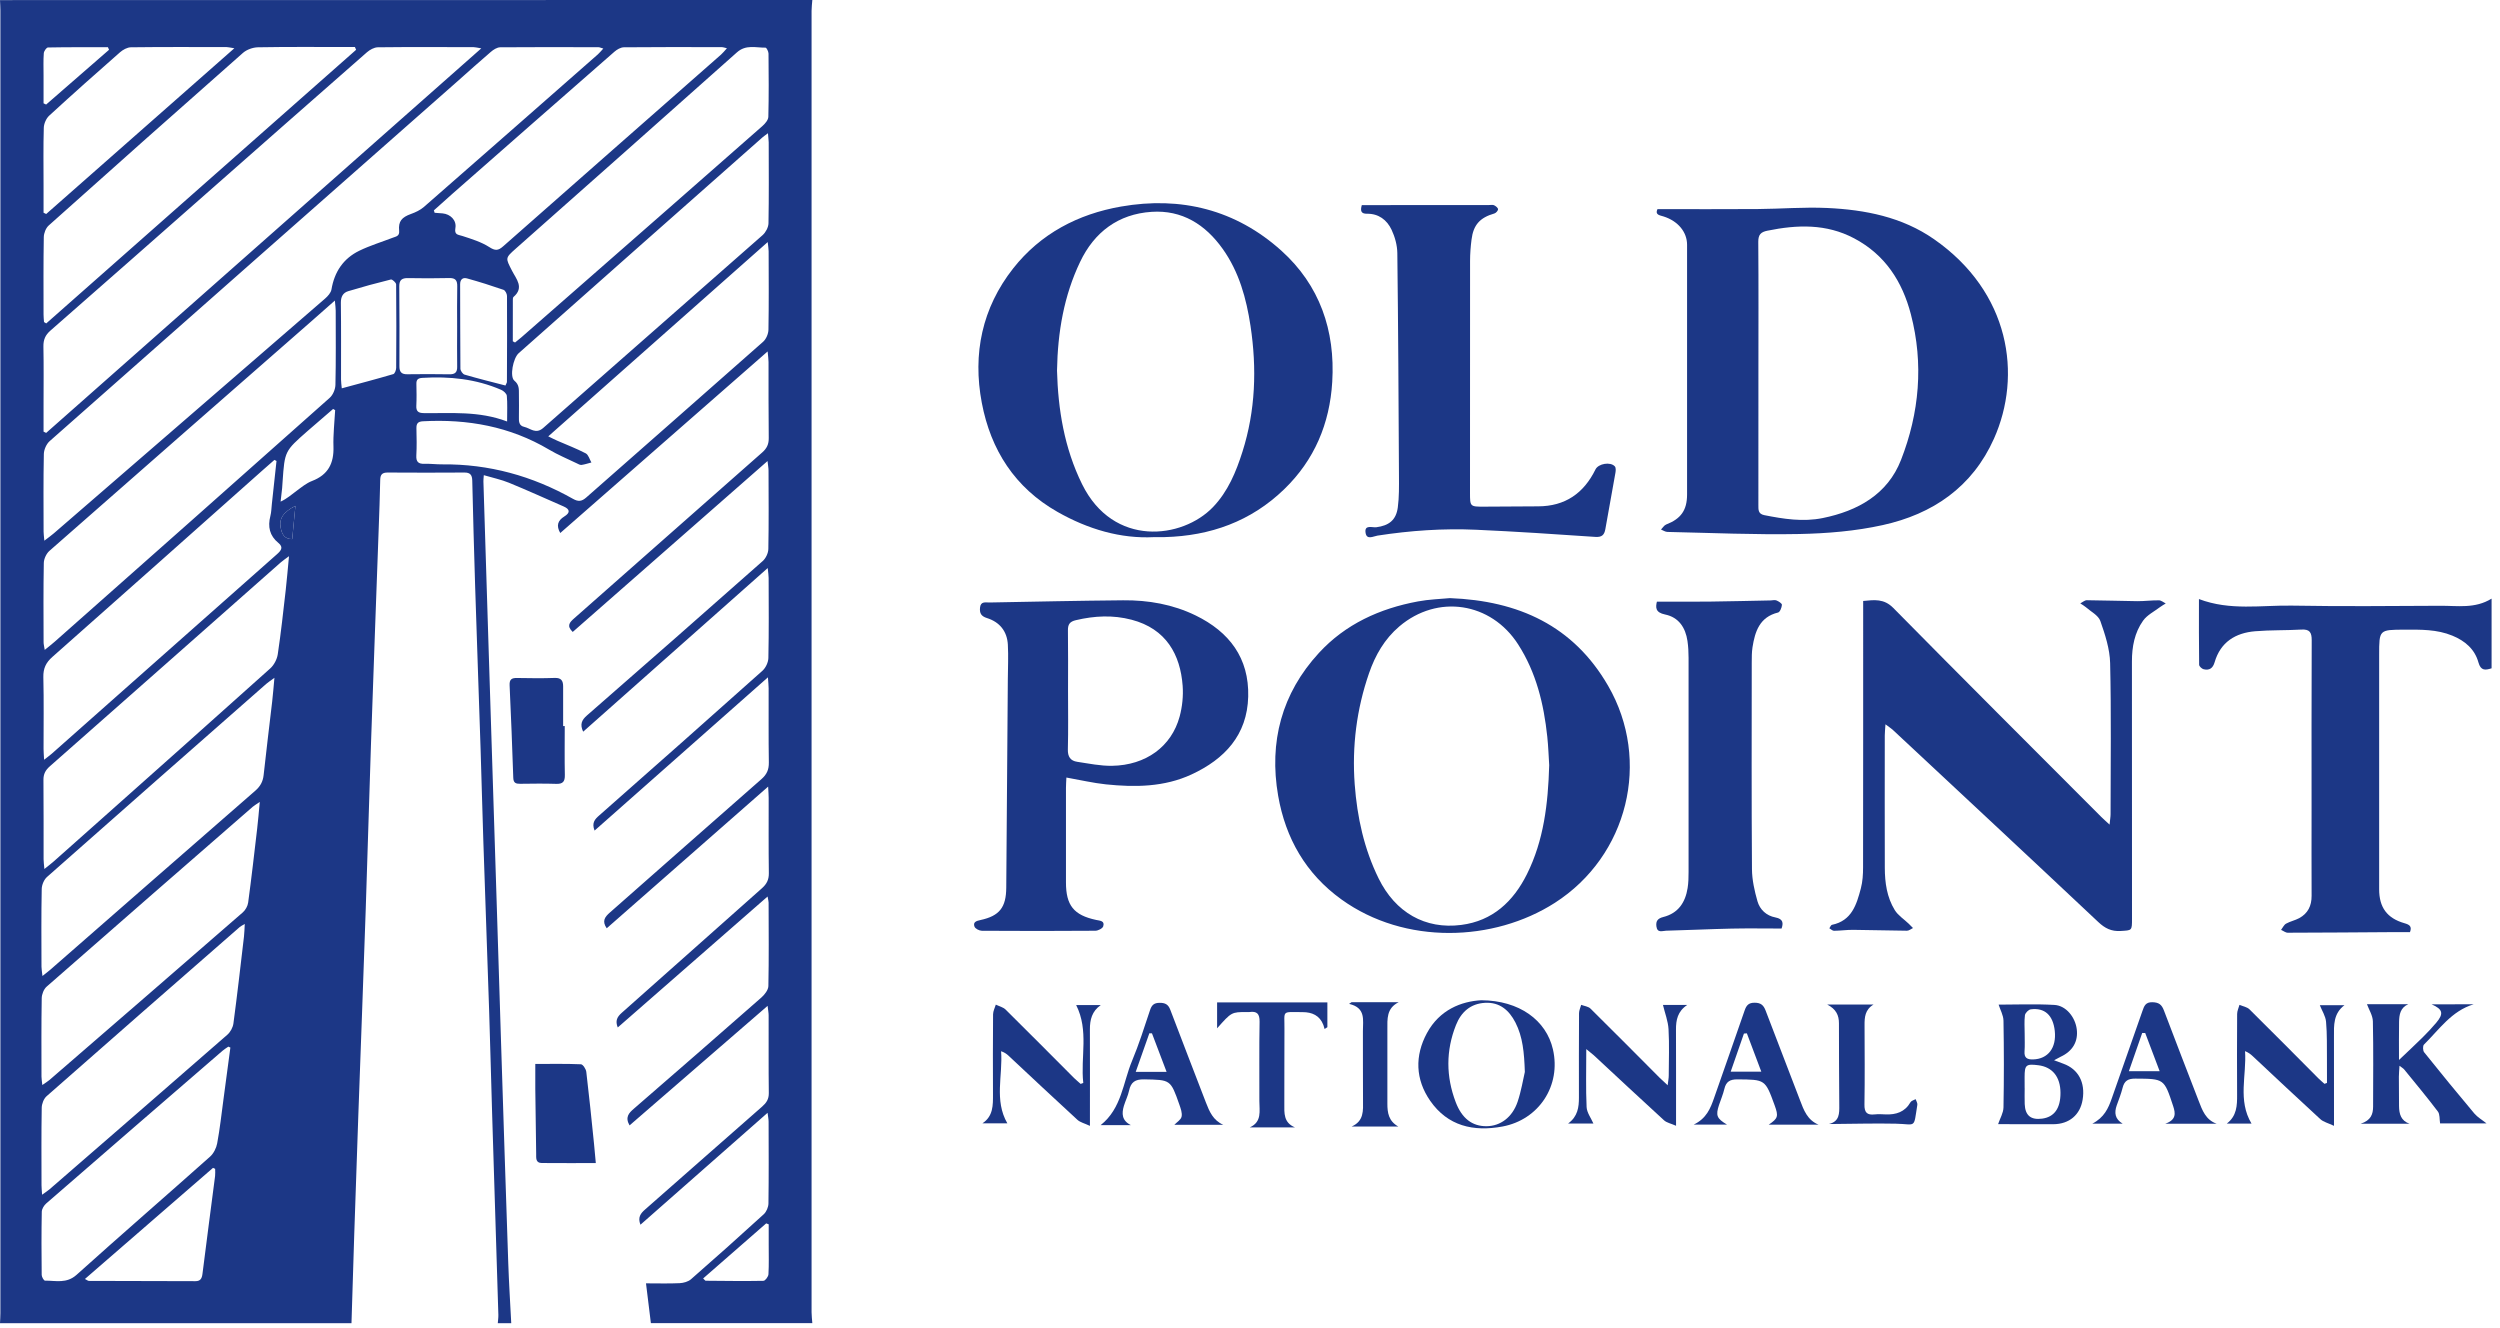 <svg width="145" height="77" viewBox="0 0 145 77" fill="none" xmlns="http://www.w3.org/2000/svg">
<path d="M47.115 0C47.1 0.21 47.071 0.42 47.071 0.629C47.069 25.79 47.069 50.951 47.071 76.112C47.071 76.322 47.1 76.532 47.115 76.742C43.993 76.742 40.873 76.742 37.751 76.742C37.66 75.992 37.567 75.242 37.468 74.434C38.157 74.434 38.788 74.454 39.419 74.424C39.644 74.413 39.913 74.339 40.077 74.197C41.498 72.956 42.907 71.697 44.299 70.425C44.454 70.283 44.568 70.011 44.57 69.799C44.593 68.218 44.583 66.635 44.579 65.052C44.579 64.916 44.548 64.782 44.519 64.543C42.015 66.748 39.591 68.879 37.147 71.033C36.974 70.603 37.158 70.376 37.419 70.147C39.682 68.162 41.937 66.167 44.202 64.184C44.45 63.968 44.595 63.752 44.591 63.399C44.572 61.899 44.585 60.398 44.581 58.896C44.581 58.748 44.55 58.599 44.521 58.339C41.794 60.701 39.16 62.981 36.514 65.273C36.241 64.796 36.475 64.555 36.765 64.304C39.237 62.161 41.705 60.015 44.161 57.855C44.349 57.69 44.56 57.418 44.566 57.193C44.599 55.578 44.583 53.964 44.579 52.348C44.579 52.274 44.554 52.198 44.519 51.998C41.583 54.566 38.716 57.07 35.83 59.593C35.674 59.209 35.792 58.982 36.057 58.747C38.775 56.342 41.478 53.921 44.194 51.517C44.473 51.27 44.599 51.016 44.593 50.637C44.572 49.186 44.585 47.733 44.583 46.282C44.583 46.111 44.568 45.94 44.552 45.623C41.368 48.418 38.285 51.124 35.19 53.84C34.897 53.42 35.087 53.178 35.37 52.929C38.302 50.351 41.225 47.762 44.163 45.19C44.477 44.916 44.599 44.636 44.593 44.224C44.57 42.789 44.585 41.354 44.581 39.918C44.581 39.749 44.56 39.582 44.539 39.285C41.13 42.3 37.82 45.225 34.485 48.174C34.305 47.717 34.51 47.509 34.758 47.292C37.919 44.504 41.078 41.715 44.219 38.906C44.409 38.737 44.56 38.419 44.566 38.166C44.599 36.618 44.585 35.068 44.581 33.518C44.581 33.366 44.554 33.217 44.527 32.947C40.902 36.161 37.369 39.293 33.823 42.438C33.622 42.006 33.742 41.76 34.044 41.495C37.452 38.521 40.851 35.538 44.239 32.539C44.417 32.381 44.56 32.08 44.564 31.843C44.593 30.326 44.579 28.809 44.575 27.292C44.575 27.144 44.545 26.999 44.517 26.74C40.687 30.101 36.951 33.378 33.217 36.653C32.849 36.297 33.037 36.099 33.3 35.866C36.94 32.661 40.569 29.444 44.21 26.241C44.479 26.004 44.593 25.761 44.587 25.402C44.568 23.933 44.579 22.467 44.575 20.998C44.575 20.833 44.548 20.67 44.523 20.383C40.451 23.949 36.481 27.426 32.495 30.915C32.253 30.493 32.344 30.194 32.731 29.955C33.06 29.753 33.086 29.547 32.695 29.376C31.638 28.916 30.591 28.438 29.524 28.001C29.067 27.814 28.576 27.713 28.061 27.56C28.049 27.737 28.034 27.83 28.038 27.923C28.14 31.231 28.243 34.537 28.347 37.845C28.5 42.669 28.653 47.49 28.806 52.313C28.891 55.017 28.974 57.723 29.06 60.427C29.197 64.694 29.331 68.964 29.478 73.232C29.518 74.403 29.592 75.572 29.652 76.744C29.392 76.744 29.131 76.744 28.872 76.744C28.883 76.582 28.91 76.421 28.905 76.262C28.785 72.369 28.661 68.475 28.543 64.582C28.483 62.595 28.434 60.605 28.37 58.618C28.262 55.343 28.142 52.07 28.034 48.795C27.974 47.02 27.933 45.242 27.875 43.467C27.772 40.291 27.656 37.115 27.556 33.937C27.492 31.917 27.439 29.897 27.391 27.875C27.383 27.552 27.277 27.403 26.932 27.407C25.453 27.418 23.975 27.416 22.494 27.407C22.184 27.405 22.058 27.509 22.053 27.828C22.035 28.79 21.997 29.751 21.963 30.711C21.814 34.881 21.656 39.05 21.515 43.22C21.406 46.396 21.321 49.574 21.212 52.752C21.077 56.726 20.926 60.701 20.783 64.675C20.701 66.973 20.622 69.269 20.547 71.567C20.489 73.294 20.438 75.019 20.386 76.746C13.59 76.746 6.796 76.746 0 76.746C0.008 76.551 0.023 76.355 0.023 76.161C0.025 50.971 0.025 25.781 0.023 0.591C0.023 0.396 0.008 0.2 0 0.006C15.708 1.3351e-07 31.411 0 47.115 0ZM34.992 2.817C34.836 2.772 34.777 2.739 34.719 2.739C32.817 2.735 30.916 2.725 29.013 2.743C28.829 2.745 28.62 2.879 28.469 3.009C27.813 3.568 27.174 4.149 26.528 4.72C18.642 11.672 10.754 18.625 2.878 25.588C2.691 25.755 2.549 26.078 2.543 26.33C2.512 27.83 2.526 29.331 2.528 30.833C2.528 30.971 2.551 31.111 2.572 31.36C2.807 31.179 2.973 31.062 3.124 30.932C4.798 29.485 6.471 28.034 8.145 26.587C11.714 23.5 15.286 20.414 18.851 17.321C19.012 17.181 19.192 16.983 19.225 16.789C19.397 15.763 19.916 14.992 20.839 14.543C21.462 14.24 22.136 14.036 22.784 13.786C22.972 13.714 23.183 13.7 23.15 13.376C23.096 12.83 23.309 12.601 23.831 12.412C24.099 12.317 24.373 12.187 24.584 12.005C27.954 9.06 31.317 6.105 34.679 3.151C34.77 3.069 34.849 2.97 34.992 2.817ZM2.526 25.035C2.576 25.06 2.627 25.085 2.677 25.109C11.054 17.704 19.434 10.299 27.914 2.805C27.654 2.762 27.563 2.735 27.472 2.735C25.62 2.731 23.767 2.721 21.915 2.743C21.702 2.745 21.453 2.885 21.282 3.032C18.15 5.775 15.026 8.531 11.902 11.282C8.912 13.916 5.923 16.552 2.923 19.176C2.625 19.436 2.511 19.71 2.518 20.103C2.541 21.227 2.526 22.352 2.526 23.479C2.526 23.997 2.526 24.516 2.526 25.035ZM19.422 17.432C18.899 17.892 18.481 18.267 18.058 18.636C12.992 23.071 7.923 27.504 2.867 31.95C2.689 32.107 2.547 32.41 2.541 32.647C2.512 34.18 2.524 35.713 2.528 37.245C2.528 37.364 2.561 37.484 2.594 37.694C2.832 37.5 3.006 37.366 3.172 37.22C8.494 32.509 13.816 27.799 19.124 23.073C19.312 22.906 19.449 22.579 19.455 22.325C19.488 20.891 19.472 19.456 19.471 18.022C19.472 17.877 19.449 17.735 19.422 17.432ZM2.553 18.679C2.596 18.706 2.638 18.733 2.681 18.759C8.672 13.469 14.664 8.178 20.655 2.888C20.632 2.834 20.609 2.782 20.585 2.727C20.433 2.727 20.278 2.727 20.125 2.727C18.402 2.727 16.681 2.712 14.959 2.743C14.666 2.749 14.314 2.875 14.095 3.065C10.325 6.389 6.57 9.728 2.824 13.079C2.66 13.226 2.545 13.52 2.54 13.749C2.514 15.248 2.524 16.748 2.526 18.248C2.526 18.391 2.543 18.535 2.553 18.679ZM31.799 25.309C32.042 25.427 32.182 25.501 32.327 25.563C32.879 25.804 33.444 26.018 33.974 26.295C34.131 26.379 34.195 26.643 34.301 26.824C34.111 26.874 33.922 26.938 33.73 26.966C33.643 26.977 33.542 26.917 33.455 26.874C32.913 26.612 32.354 26.381 31.839 26.074C29.576 24.734 27.122 24.295 24.532 24.434C24.226 24.45 24.145 24.574 24.153 24.854C24.166 25.377 24.176 25.899 24.147 26.42C24.128 26.791 24.269 26.913 24.621 26.901C24.962 26.89 25.302 26.936 25.643 26.933C28.355 26.905 30.879 27.605 33.233 28.933C33.544 29.11 33.742 29.083 34.001 28.856C37.419 25.843 40.849 22.842 44.26 19.823C44.436 19.668 44.566 19.361 44.57 19.122C44.597 17.605 44.585 16.088 44.581 14.571C44.581 14.437 44.554 14.301 44.527 14.04C40.244 17.832 36.053 21.542 31.799 25.309ZM44.541 7.727C44.372 7.855 44.293 7.908 44.221 7.97C41.844 10.07 39.469 12.172 37.094 14.273C34.756 16.344 32.42 18.415 30.084 20.485C29.76 20.771 29.551 21.849 29.834 22.08C30.12 22.315 30.095 22.574 30.097 22.863C30.099 23.304 30.107 23.743 30.097 24.184C30.091 24.442 30.093 24.689 30.405 24.759C30.767 24.84 31.073 25.206 31.512 24.817C35.745 21.084 39.996 17.372 44.231 13.638C44.411 13.479 44.568 13.184 44.572 12.95C44.601 11.385 44.587 9.821 44.585 8.256C44.581 8.116 44.56 7.976 44.541 7.727ZM29.743 19.796C29.785 19.819 29.83 19.843 29.872 19.866C29.992 19.769 30.114 19.674 30.231 19.573C31.456 18.502 32.681 17.43 33.904 16.358C37.344 13.345 40.786 10.332 44.217 7.313C44.374 7.176 44.56 6.96 44.564 6.775C44.595 5.554 44.585 4.328 44.574 3.106C44.572 2.986 44.459 2.762 44.401 2.764C43.838 2.772 43.265 2.57 42.741 3.038C38.478 6.841 34.199 10.623 29.923 14.413C29.286 14.979 29.319 14.959 29.7 15.709C29.936 16.173 30.42 16.682 29.784 17.222C29.745 17.255 29.745 17.344 29.745 17.409C29.743 18.203 29.743 18.999 29.743 19.796ZM16.762 32.259C16.53 32.432 16.401 32.517 16.286 32.618C11.823 36.561 7.361 40.507 2.892 44.444C2.638 44.667 2.516 44.893 2.52 45.237C2.536 46.769 2.524 48.304 2.528 49.836C2.528 49.988 2.553 50.139 2.574 50.402C2.811 50.211 2.962 50.099 3.103 49.974C3.943 49.23 4.781 48.483 5.621 47.737C8.976 44.751 12.336 41.767 15.677 38.766C15.893 38.572 16.066 38.24 16.11 37.95C16.296 36.711 16.43 35.462 16.573 34.215C16.641 33.611 16.691 33.001 16.762 32.259ZM16.037 26.736C15.996 26.715 15.957 26.696 15.917 26.674C15.688 26.874 15.458 27.074 15.231 27.276C11.169 30.887 7.11 34.502 3.037 38.102C2.663 38.432 2.503 38.768 2.514 39.275C2.549 40.66 2.524 42.049 2.526 43.434C2.526 43.605 2.543 43.774 2.557 44.065C2.77 43.898 2.894 43.811 3.008 43.71C4.435 42.447 5.857 41.185 7.282 39.922C10.205 37.331 13.127 34.739 16.054 32.154C16.292 31.944 16.464 31.748 16.149 31.492C15.634 31.072 15.522 30.549 15.682 29.926C15.739 29.706 15.741 29.473 15.766 29.246C15.857 28.409 15.946 27.574 16.037 26.736ZM15.917 39.312C15.686 39.483 15.557 39.565 15.441 39.666C11.2 43.393 6.957 47.119 2.729 50.862C2.553 51.017 2.423 51.324 2.42 51.565C2.39 53.065 2.402 54.566 2.406 56.068C2.406 56.215 2.437 56.363 2.462 56.608C2.677 56.437 2.805 56.342 2.923 56.239C6.881 52.781 10.838 49.318 14.802 45.866C15.092 45.613 15.249 45.342 15.29 44.957C15.444 43.531 15.622 42.109 15.787 40.683C15.835 40.272 15.866 39.86 15.917 39.312ZM15.067 46.511C14.837 46.67 14.738 46.724 14.655 46.796C10.667 50.27 6.678 53.741 2.704 57.227C2.538 57.373 2.423 57.669 2.42 57.896C2.394 59.413 2.404 60.93 2.406 62.445C2.406 62.581 2.433 62.715 2.454 62.931C2.64 62.8 2.762 62.731 2.869 62.639C6.61 59.403 10.35 56.167 14.082 52.919C14.236 52.785 14.366 52.552 14.393 52.348C14.585 50.926 14.748 49.502 14.914 48.078C14.97 47.605 15.009 47.125 15.067 46.511ZM25.165 12.201C25.179 12.247 25.194 12.296 25.208 12.342C25.361 12.352 25.515 12.36 25.668 12.376C26.121 12.416 26.491 12.778 26.413 13.223C26.342 13.634 26.567 13.605 26.826 13.689C27.356 13.862 27.91 14.031 28.374 14.328C28.721 14.551 28.889 14.547 29.185 14.285C33.392 10.573 37.607 6.873 41.819 3.168C41.928 3.073 42.019 2.955 42.162 2.799C42.005 2.762 41.945 2.735 41.885 2.735C39.984 2.731 38.085 2.723 36.185 2.743C35.999 2.745 35.784 2.871 35.635 3.001C32.501 5.74 29.373 8.489 26.245 11.235C25.883 11.554 25.525 11.88 25.165 12.201ZM2.441 69.294C2.644 69.147 2.764 69.073 2.871 68.981C6.312 65.996 9.754 63.012 13.185 60.015C13.362 59.861 13.507 59.595 13.538 59.364C13.762 57.684 13.954 56 14.151 54.318C14.177 54.104 14.178 53.888 14.196 53.589C14.031 53.688 13.958 53.719 13.902 53.77C10.164 57.035 6.426 60.299 2.702 63.58C2.538 63.725 2.423 64.02 2.42 64.248C2.394 65.747 2.406 67.249 2.408 68.748C2.408 68.892 2.425 69.036 2.441 69.294ZM13.362 60.757C13.323 60.739 13.284 60.722 13.244 60.705C13.127 60.786 13.005 60.858 12.899 60.951C9.49 63.896 6.084 66.843 2.685 69.797C2.553 69.912 2.427 70.116 2.423 70.281C2.4 71.503 2.404 72.727 2.418 73.948C2.42 74.063 2.543 74.277 2.609 74.277C3.234 74.273 3.86 74.463 4.442 73.939C7.005 71.633 9.61 69.378 12.185 67.084C12.392 66.899 12.547 66.586 12.597 66.311C12.754 65.462 12.849 64.603 12.963 63.748C13.098 62.75 13.23 61.754 13.362 60.757ZM2.526 12.337C2.576 12.362 2.627 12.387 2.679 12.412C6.283 9.238 9.885 6.064 13.592 2.799C13.329 2.758 13.238 2.733 13.147 2.731C11.296 2.729 9.444 2.719 7.593 2.743C7.379 2.745 7.131 2.885 6.961 3.032C5.58 4.244 4.208 5.464 2.855 6.707C2.679 6.869 2.547 7.17 2.54 7.411C2.507 8.518 2.526 9.627 2.526 10.734C2.526 11.27 2.526 11.803 2.526 12.337ZM12.479 67.793C12.438 67.773 12.396 67.756 12.355 67.736C9.893 69.873 7.429 72.01 4.926 74.181C5.083 74.265 5.112 74.292 5.139 74.292C7.202 74.298 9.268 74.3 11.331 74.308C11.625 74.31 11.709 74.154 11.743 73.884C11.98 71.992 12.231 70.1 12.475 68.21C12.492 68.072 12.479 67.933 12.479 67.793ZM26.514 18.962C26.514 18.18 26.503 17.399 26.52 16.616C26.528 16.262 26.417 16.117 26.048 16.127C25.252 16.148 24.457 16.144 23.661 16.13C23.319 16.125 23.156 16.231 23.158 16.601C23.171 18.149 23.173 19.695 23.166 21.243C23.164 21.577 23.291 21.713 23.624 21.707C24.435 21.696 25.248 21.694 26.059 21.709C26.39 21.715 26.526 21.602 26.516 21.257C26.503 20.493 26.514 19.728 26.514 18.962ZM19.823 22.523C20.856 22.243 21.84 21.985 22.813 21.698C22.898 21.672 22.978 21.462 22.978 21.336C22.989 19.722 22.993 18.108 22.976 16.494C22.974 16.393 22.751 16.193 22.674 16.21C21.843 16.414 21.017 16.641 20.198 16.888C19.889 16.981 19.767 17.214 19.77 17.564C19.79 19.048 19.778 20.532 19.78 22.016C19.78 22.16 19.803 22.3 19.823 22.523ZM29.317 22.36C29.367 22.239 29.402 22.195 29.402 22.152C29.408 20.489 29.416 18.827 29.406 17.164C29.406 17.041 29.303 16.845 29.205 16.81C28.504 16.567 27.796 16.344 27.081 16.146C26.843 16.08 26.686 16.206 26.688 16.494C26.696 18.125 26.688 19.755 26.704 21.387C26.706 21.505 26.839 21.698 26.948 21.729C27.722 21.956 28.508 22.15 29.317 22.36ZM29.412 24.446C29.412 23.86 29.437 23.405 29.396 22.958C29.385 22.83 29.207 22.671 29.067 22.61C27.604 21.977 26.069 21.82 24.493 21.917C24.248 21.933 24.145 22.014 24.151 22.265C24.16 22.688 24.168 23.114 24.147 23.535C24.13 23.863 24.273 23.957 24.575 23.96C26.16 23.982 27.761 23.821 29.412 24.446ZM19.439 23.788C19.399 23.764 19.36 23.743 19.32 23.72C18.824 24.149 18.325 24.572 17.831 25.006C16.513 26.165 16.513 26.167 16.391 27.921C16.381 28.051 16.377 28.182 16.364 28.312C16.337 28.572 16.306 28.832 16.275 29.095C16.66 28.916 16.919 28.677 17.2 28.471C17.486 28.259 17.775 28.02 18.1 27.896C19.029 27.539 19.372 26.876 19.341 25.907C19.317 25.2 19.403 24.493 19.439 23.788ZM40.782 74.15C40.882 74.244 40.904 74.283 40.927 74.283C42.044 74.292 43.163 74.31 44.279 74.288C44.384 74.286 44.562 74.046 44.57 73.908C44.603 73.34 44.585 72.769 44.585 72.2C44.585 71.804 44.585 71.408 44.585 71.011C44.537 70.992 44.488 70.975 44.44 70.955C43.222 72.018 42.007 73.078 40.782 74.15ZM2.526 5.993C2.576 6.016 2.627 6.039 2.675 6.064C3.891 5.006 5.108 3.947 6.324 2.888C6.302 2.838 6.281 2.789 6.26 2.739C5.1 2.739 3.939 2.731 2.78 2.754C2.694 2.756 2.549 2.966 2.54 3.087C2.509 3.508 2.526 3.934 2.526 4.357C2.526 4.903 2.526 5.447 2.526 5.993ZM17.134 29.341C16.426 29.701 16.176 30.087 16.28 30.61C16.348 30.948 16.468 31.266 16.948 31.268C17.008 30.639 17.066 30.033 17.134 29.341Z" fill="#1C3786"/>
<path d="M96.133 12.129C98.107 12.129 100.022 12.139 101.936 12.125C103.283 12.115 104.634 12.001 105.978 12.063C108.174 12.164 110.319 12.583 112.168 13.869C116.593 16.948 117.291 21.769 115.65 25.443C114.394 28.253 112.094 29.819 109.195 30.456C107.621 30.804 105.978 30.94 104.361 30.973C101.812 31.023 99.261 30.907 96.712 30.852C96.586 30.851 96.464 30.761 96.338 30.713C96.437 30.613 96.52 30.468 96.638 30.421C97.486 30.093 97.85 29.6 97.85 28.681C97.852 23.852 97.852 19.023 97.85 14.194C97.85 13.454 97.32 12.82 96.491 12.556C96.269 12.484 95.974 12.467 96.133 12.129ZM101.988 21.606C101.986 24.166 101.986 26.729 101.986 29.289C101.986 29.557 101.965 29.807 102.331 29.879C103.452 30.101 104.57 30.279 105.714 30.048C107.756 29.634 109.483 28.667 110.259 26.676C111.322 23.953 111.581 21.101 110.83 18.226C110.333 16.321 109.334 14.773 107.543 13.825C105.923 12.966 104.234 13.03 102.511 13.38C102.131 13.456 101.979 13.605 101.98 14.021C102 16.548 101.988 19.077 101.988 21.606Z" fill="#1C3786"/>
<path d="M84.096 34.691C88.073 34.844 91.255 36.288 93.272 39.778C95.783 44.124 94.42 49.648 90.179 52.366C86.641 54.633 81.484 54.821 77.803 52.167C75.738 50.679 74.563 48.622 74.133 46.156C73.591 43.032 74.34 40.215 76.498 37.869C78.037 36.196 80.029 35.293 82.239 34.883C82.874 34.763 83.526 34.745 84.096 34.691ZM89.854 44.378C89.823 43.898 89.804 43.31 89.742 42.727C89.54 40.829 89.103 39.009 88.052 37.375C86.478 34.924 83.379 34.448 81.161 36.332C80.304 37.061 79.766 37.999 79.404 39.046C78.682 41.136 78.411 43.282 78.573 45.493C78.715 47.399 79.115 49.232 79.961 50.952C80.933 52.925 82.659 53.916 84.752 53.646C86.571 53.413 87.771 52.29 88.563 50.701C89.537 48.747 89.788 46.633 89.854 44.378Z" fill="#1C3786"/>
<path d="M66.928 31.154C65.008 31.253 63.113 30.701 61.336 29.691C58.864 28.287 57.463 26.101 56.944 23.361C56.404 20.515 56.965 17.852 58.766 15.565C60.351 13.553 62.526 12.415 65.02 11.98C68.498 11.372 71.674 12.162 74.316 14.536C76.542 16.539 77.45 19.165 77.27 22.148C77.125 24.569 76.239 26.678 74.483 28.376C72.553 30.243 70.201 31.082 67.551 31.152C67.393 31.158 67.23 31.154 66.928 31.154ZM61.307 21.498C61.367 23.724 61.721 25.975 62.761 28.083C64.574 31.762 68.579 31.261 70.354 29.411C71.221 28.508 71.69 27.374 72.061 26.206C72.822 23.815 72.901 21.366 72.53 18.904C72.29 17.317 71.87 15.775 70.919 14.439C69.909 13.017 68.556 12.168 66.787 12.287C64.859 12.415 63.467 13.462 62.645 15.193C61.712 17.147 61.346 19.244 61.307 21.498Z" fill="#1C3786"/>
<path d="M109.357 42.01C109.338 42.315 109.317 42.488 109.317 42.659C109.315 45.219 109.311 47.779 109.319 50.339C109.321 51.196 109.441 52.045 109.895 52.783C110.087 53.096 110.432 53.313 110.706 53.576C110.792 53.657 110.873 53.743 110.954 53.826C110.838 53.881 110.72 53.983 110.604 53.982C109.566 53.974 108.529 53.939 107.489 53.931C107.118 53.927 106.744 53.982 106.373 53.986C106.284 53.986 106.193 53.892 106.102 53.84C106.152 53.77 106.193 53.651 106.254 53.64C107.406 53.403 107.683 52.461 107.931 51.52C108.033 51.132 108.058 50.714 108.058 50.31C108.066 45.369 108.064 40.427 108.064 35.485C108.064 35.291 108.064 35.097 108.064 34.856C108.719 34.792 109.27 34.712 109.814 35.264C113.813 39.322 117.847 43.346 121.871 47.379C121.993 47.502 122.127 47.616 122.355 47.828C122.382 47.544 122.413 47.383 122.413 47.22C122.415 44.3 122.456 41.381 122.388 38.463C122.369 37.639 122.096 36.802 121.819 36.016C121.703 35.689 121.271 35.474 120.975 35.213C120.88 35.13 120.764 35.07 120.657 34.998C120.783 34.934 120.911 34.811 121.037 34.813C122.01 34.819 122.984 34.858 123.958 34.868C124.38 34.871 124.802 34.813 125.224 34.819C125.353 34.821 125.483 34.938 125.613 35.002C125.506 35.068 125.394 35.128 125.293 35.204C124.953 35.462 124.536 35.666 124.298 36C123.805 36.691 123.65 37.515 123.652 38.366C123.656 43.341 123.654 48.315 123.656 53.288C123.656 53.987 123.658 53.958 122.99 53.997C122.461 54.028 122.09 53.844 121.703 53.48C117.735 49.745 113.745 46.031 109.762 42.313C109.671 42.235 109.564 42.167 109.357 42.01Z" fill="#1C3786"/>
<path d="M61.851 45.097C61.841 45.32 61.826 45.51 61.826 45.701C61.824 47.529 61.824 49.355 61.826 51.182C61.826 52.513 62.279 53.08 63.575 53.356C63.802 53.405 64.09 53.403 63.986 53.729C63.945 53.853 63.69 53.981 63.531 53.983C61.336 54.001 59.143 53.999 56.948 53.985C56.799 53.983 56.569 53.867 56.522 53.748C56.419 53.482 56.627 53.412 56.867 53.362C57.974 53.123 58.355 52.626 58.363 51.483C58.39 47.455 58.423 43.428 58.454 39.399C58.46 38.731 58.491 38.061 58.456 37.397C58.415 36.616 57.983 36.081 57.246 35.848C56.909 35.742 56.81 35.569 56.841 35.246C56.878 34.858 57.167 34.949 57.391 34.945C59.973 34.897 62.557 34.84 65.139 34.817C66.601 34.803 68.025 35.052 69.349 35.697C71.297 36.647 72.454 38.164 72.396 40.404C72.338 42.635 71.028 44.026 69.113 44.916C67.528 45.652 65.836 45.668 64.143 45.493C63.399 45.415 62.672 45.242 61.851 45.097ZM61.946 40.04C61.946 41.182 61.965 42.325 61.936 43.465C61.924 43.892 62.089 44.127 62.478 44.185C63.15 44.285 63.825 44.428 64.499 44.417C66.458 44.386 67.948 43.3 68.418 41.563C68.573 40.992 68.637 40.367 68.594 39.778C68.459 37.964 67.638 36.47 65.631 35.944C64.545 35.66 63.483 35.716 62.404 35.969C62.046 36.052 61.934 36.212 61.94 36.567C61.957 37.725 61.946 38.883 61.946 40.04Z" fill="#1C3786"/>
<path d="M144.512 34.72C144.512 36.114 144.512 37.428 144.512 38.762C144.15 38.875 143.889 38.917 143.749 38.42C143.535 37.647 142.965 37.167 142.238 36.868C141.34 36.497 140.397 36.517 139.454 36.52C137.991 36.526 137.991 36.522 137.991 37.975C137.991 42.511 137.991 47.045 137.991 51.581C137.991 52.629 138.448 53.257 139.456 53.546C139.735 53.626 139.911 53.719 139.779 54.063C139.466 54.063 139.148 54.061 138.831 54.063C136.785 54.077 134.739 54.094 132.691 54.098C132.561 54.098 132.432 53.989 132.302 53.933C132.397 53.809 132.469 53.642 132.592 53.572C132.831 53.438 133.111 53.383 133.353 53.253C133.856 52.981 134.075 52.54 134.073 51.963C134.064 50.316 134.071 48.669 134.071 47.02C134.071 43.725 134.064 40.429 134.079 37.134C134.081 36.672 133.957 36.487 133.477 36.515C132.587 36.567 131.69 36.538 130.802 36.612C129.656 36.707 128.789 37.241 128.448 38.41C128.344 38.768 128.139 38.894 127.81 38.816C127.705 38.791 127.552 38.647 127.55 38.558C127.533 37.307 127.539 36.054 127.539 34.745C129.352 35.435 131.168 35.093 132.954 35.126C135.815 35.178 138.676 35.149 141.537 35.135C142.526 35.128 143.55 35.318 144.512 34.72Z" fill="#1C3786"/>
<path d="M78.985 11.896C79.516 11.896 80.017 11.896 80.518 11.896C82.469 11.894 84.418 11.892 86.37 11.892C86.466 11.892 86.579 11.867 86.658 11.905C86.755 11.952 86.885 12.055 86.886 12.135C86.888 12.218 86.768 12.354 86.675 12.381C85.837 12.622 85.454 13.04 85.348 13.902C85.297 14.306 85.264 14.714 85.264 15.12C85.259 19.605 85.26 24.091 85.26 28.576C85.26 29.386 85.262 29.39 86.091 29.386C87.13 29.382 88.172 29.372 89.211 29.368C90.773 29.364 91.857 28.615 92.537 27.228C92.705 26.886 93.408 26.767 93.661 27.051C93.727 27.125 93.717 27.296 93.696 27.414C93.506 28.506 93.301 29.594 93.111 30.685C93.051 31.031 92.906 31.167 92.525 31.14C90.225 30.983 87.924 30.829 85.621 30.726C83.702 30.639 81.79 30.773 79.891 31.066C79.659 31.103 79.279 31.328 79.206 30.922C79.113 30.406 79.589 30.61 79.823 30.581C80.551 30.487 80.973 30.171 81.072 29.436C81.153 28.828 81.143 28.205 81.14 27.589C81.118 23.285 81.097 18.98 81.045 14.675C81.039 14.221 80.905 13.735 80.71 13.323C80.439 12.752 79.957 12.385 79.278 12.397C78.95 12.399 78.885 12.243 78.985 11.896Z" fill="#1C3786"/>
<path d="M103.331 53.855C102.34 53.855 101.386 53.838 100.432 53.859C99.166 53.886 97.9 53.949 96.634 53.981C96.423 53.987 96.123 54.135 96.071 53.727C96.03 53.407 96.164 53.265 96.469 53.187C97.335 52.969 97.749 52.346 97.882 51.507C97.931 51.202 97.937 50.889 97.937 50.58C97.941 46.437 97.941 42.294 97.937 38.15C97.937 37.826 97.921 37.498 97.873 37.175C97.759 36.4 97.364 35.802 96.576 35.641C96.003 35.524 96.022 35.227 96.1 34.895C97.147 34.895 98.146 34.904 99.146 34.893C100.331 34.879 101.514 34.848 102.698 34.825C102.812 34.823 102.94 34.784 103.035 34.825C103.161 34.877 103.356 34.999 103.351 35.081C103.341 35.239 103.238 35.499 103.128 35.526C102.061 35.786 101.79 36.62 101.645 37.542C101.601 37.83 101.601 38.127 101.601 38.42C101.599 42.416 101.585 46.414 101.614 50.409C101.618 51.031 101.761 51.668 101.932 52.27C102.071 52.758 102.452 53.113 102.969 53.21C103.449 53.3 103.43 53.562 103.331 53.855Z" fill="#1C3786"/>
<path d="M85.909 58.014C88.127 58.026 89.683 59.178 90.07 60.862C90.554 62.964 89.261 64.945 87.138 65.339C85.46 65.65 83.969 65.312 82.951 63.846C82.092 62.608 82.049 61.235 82.765 59.914C83.497 58.564 84.761 58.078 85.909 58.014ZM88.441 62.173C88.404 61.042 88.32 60.137 87.895 59.306C87.527 58.589 86.977 58.115 86.126 58.164C85.291 58.212 84.747 58.696 84.447 59.452C83.857 60.938 83.865 62.435 84.432 63.927C84.792 64.873 85.394 65.328 86.224 65.32C87.018 65.312 87.711 64.811 88.019 63.91C88.231 63.284 88.336 62.622 88.441 62.173Z" fill="#1C3786"/>
<path d="M143.472 58.248C142.187 58.636 141.469 59.718 140.588 60.588C140.515 60.662 140.524 60.936 140.6 61.031C141.556 62.226 142.526 63.411 143.511 64.582C143.695 64.799 143.958 64.949 144.218 65.157C143.271 65.157 142.336 65.157 141.525 65.157C141.485 64.91 141.519 64.63 141.397 64.469C140.768 63.638 140.101 62.838 139.444 62.03C139.396 61.971 139.324 61.932 139.171 61.814C139.156 62.082 139.135 62.263 139.135 62.445C139.133 63.016 139.137 63.587 139.144 64.159C139.15 64.611 139.255 65.005 139.756 65.178C138.86 65.178 137.966 65.178 136.913 65.178C137.52 64.984 137.638 64.617 137.64 64.182C137.642 62.535 137.662 60.885 137.627 59.24C137.619 58.898 137.4 58.562 137.284 58.244C137.997 58.244 138.839 58.244 139.679 58.244C139.218 58.446 139.154 58.852 139.146 59.267C139.133 59.978 139.142 60.687 139.142 61.478C139.65 60.994 140.083 60.594 140.503 60.178C140.78 59.904 141.049 59.617 141.301 59.32C141.748 58.791 141.688 58.537 141.032 58.251C141.874 58.248 142.673 58.248 143.472 58.248Z" fill="#1C3786"/>
<path d="M115.89 65.201C116.004 64.862 116.196 64.549 116.202 64.232C116.233 62.554 116.231 60.876 116.202 59.199C116.196 58.881 116.012 58.564 115.919 58.269C116.912 58.269 118.039 58.222 119.159 58.286C119.831 58.325 120.363 58.995 120.452 59.693C120.543 60.407 120.212 60.971 119.519 61.291C119.421 61.338 119.326 61.394 119.136 61.495C119.37 61.583 119.525 61.641 119.68 61.697C120.543 62.012 120.956 62.781 120.793 63.78C120.65 64.662 120.017 65.198 119.099 65.204C118 65.205 116.897 65.201 115.89 65.201ZM117.429 63.109C117.431 63.109 117.431 63.109 117.431 63.109C117.431 63.418 117.421 63.727 117.433 64.036C117.46 64.698 117.787 64.968 118.443 64.881C119.15 64.788 119.512 64.281 119.508 63.383C119.504 62.457 119.041 61.884 118.215 61.783C117.508 61.695 117.427 61.767 117.427 62.474C117.429 62.686 117.429 62.898 117.429 63.109ZM117.431 59.957C117.429 60.299 117.448 60.641 117.423 60.98C117.394 61.363 117.584 61.456 117.917 61.447C118.786 61.423 119.283 60.775 119.177 59.792C119.078 58.885 118.598 58.436 117.785 58.541C117.655 58.558 117.464 58.751 117.446 58.883C117.4 59.236 117.431 59.599 117.431 59.957Z" fill="#1C3786"/>
<path d="M92.004 60.847C92.004 62.067 91.973 63.141 92.023 64.209C92.039 64.534 92.279 64.846 92.418 65.165C91.985 65.165 91.511 65.165 90.949 65.165C91.513 64.755 91.578 64.219 91.578 63.656C91.576 62.026 91.574 60.396 91.584 58.766C91.584 58.605 91.665 58.442 91.708 58.281C91.892 58.351 92.122 58.374 92.25 58.5C93.593 59.825 94.919 61.167 96.253 62.504C96.375 62.626 96.506 62.743 96.725 62.947C96.756 62.682 96.787 62.535 96.787 62.385C96.791 61.488 96.826 60.59 96.775 59.697C96.748 59.223 96.564 58.759 96.452 58.288C96.805 58.288 97.29 58.288 97.858 58.288C97.296 58.663 97.203 59.169 97.207 59.726C97.215 61.34 97.209 62.952 97.211 64.567C97.211 64.759 97.211 64.951 97.211 65.295C96.909 65.161 96.667 65.118 96.514 64.978C95.146 63.729 93.793 62.461 92.434 61.2C92.327 61.107 92.217 61.023 92.004 60.847Z" fill="#1C3786"/>
<path d="M62.83 62.811C62.664 61.319 63.165 59.773 62.418 58.294C62.83 58.294 63.316 58.294 63.845 58.294C63.33 58.652 63.212 59.149 63.214 59.71C63.221 61.325 63.216 62.939 63.216 64.553C63.216 64.745 63.216 64.939 63.216 65.301C62.902 65.153 62.654 65.099 62.492 64.951C61.148 63.72 59.822 62.471 58.491 61.227C58.379 61.123 58.253 61.035 58.063 60.971C58.173 62.372 57.651 63.813 58.427 65.155C58.015 65.155 57.525 65.155 56.979 65.155C57.608 64.737 57.594 64.11 57.593 63.479C57.587 61.929 57.585 60.38 57.598 58.83C57.6 58.642 57.701 58.456 57.757 58.269C57.949 58.362 58.183 58.415 58.326 58.556C59.658 59.872 60.974 61.202 62.298 62.527C62.418 62.647 62.552 62.754 62.678 62.867C62.728 62.847 62.78 62.828 62.83 62.811Z" fill="#1C3786"/>
<path d="M134.965 62.809C134.965 62.358 134.969 61.907 134.963 61.457C134.955 60.724 134.977 59.988 134.911 59.26C134.882 58.931 134.675 58.621 134.549 58.3C134.938 58.3 135.424 58.3 135.981 58.3C135.331 58.786 135.366 59.466 135.37 60.142C135.375 61.608 135.372 63.075 135.372 64.541C135.372 64.734 135.372 64.928 135.372 65.299C135.035 65.138 134.758 65.076 134.576 64.907C133.256 63.698 131.957 62.471 130.651 61.251C130.534 61.142 130.409 61.047 130.213 60.965C130.31 62.368 129.778 63.815 130.587 65.167C130.171 65.167 129.696 65.167 129.156 65.167C129.735 64.724 129.756 64.122 129.752 63.502C129.743 61.938 129.745 60.373 129.754 58.809C129.756 58.632 129.841 58.458 129.89 58.281C130.085 58.366 130.327 58.403 130.471 58.543C131.814 59.868 133.14 61.212 134.471 62.548C134.582 62.659 134.704 62.758 134.82 62.863C134.868 62.846 134.917 62.826 134.965 62.809Z" fill="#1C3786"/>
<path d="M70.951 65.239C69.999 65.239 69.044 65.239 68.111 65.239C68.249 65.093 68.489 64.953 68.531 64.769C68.58 64.555 68.481 64.293 68.402 64.065C67.891 62.605 67.887 62.632 66.359 62.603C65.835 62.593 65.589 62.768 65.485 63.261C65.421 63.56 65.276 63.842 65.186 64.139C65.053 64.586 65.061 64.99 65.591 65.258C65.314 65.258 65.036 65.258 64.759 65.258C64.466 65.258 64.174 65.258 63.837 65.258C65.061 64.289 65.13 62.793 65.661 61.525C66.061 60.565 66.375 59.569 66.704 58.582C66.801 58.288 66.94 58.166 67.256 58.164C67.575 58.162 67.757 58.25 67.877 58.566C68.555 60.363 69.257 62.15 69.942 63.943C70.146 64.473 70.361 64.978 70.951 65.239ZM67.662 62.168C67.364 61.381 67.089 60.656 66.814 59.934C66.764 59.932 66.712 59.93 66.662 59.93C66.406 60.654 66.15 61.379 65.872 62.169C66.516 62.168 67.039 62.168 67.662 62.168Z" fill="#1C3786"/>
<path d="M98.237 65.226C98.98 64.867 99.209 64.28 99.419 63.676C100.008 61.986 100.606 60.3 101.189 58.606C101.291 58.309 101.421 58.156 101.771 58.158C102.125 58.16 102.284 58.294 102.406 58.614C103.06 60.349 103.744 62.072 104.398 63.806C104.619 64.393 104.828 64.964 105.478 65.232C104.518 65.232 103.558 65.232 102.584 65.232C103.126 64.865 103.161 64.747 102.929 64.108C102.381 62.6 102.381 62.616 100.769 62.604C100.335 62.6 100.11 62.738 100.012 63.16C99.938 63.474 99.807 63.777 99.704 64.086C99.503 64.696 99.567 64.871 100.163 65.225C99.541 65.226 98.969 65.226 98.237 65.226ZM101.318 59.933C101.262 59.937 101.206 59.943 101.148 59.947C100.896 60.669 100.647 61.392 100.381 62.155C101.016 62.155 101.539 62.155 102.155 62.155C101.856 61.369 101.587 60.652 101.318 59.933Z" fill="#1C3786"/>
<path d="M123.117 65.174C122.575 65.174 122.035 65.174 121.352 65.174C122.045 64.817 122.285 64.277 122.484 63.704C123.073 62.014 123.671 60.328 124.261 58.638C124.36 58.354 124.437 58.117 124.844 58.129C125.217 58.139 125.38 58.269 125.508 58.607C126.166 60.357 126.851 62.099 127.521 63.846C127.732 64.395 127.929 64.953 128.57 65.178C127.623 65.178 126.677 65.178 125.581 65.178C126.232 64.947 126.183 64.576 126.042 64.15C125.518 62.558 125.523 62.569 123.845 62.56C123.433 62.558 123.214 62.684 123.113 63.086C123.026 63.432 122.895 63.768 122.773 64.104C122.618 64.543 122.664 64.904 123.117 65.174ZM124.422 59.914C124.364 59.914 124.306 59.912 124.248 59.912C123.996 60.635 123.744 61.357 123.475 62.13C124.126 62.13 124.646 62.13 125.26 62.13C124.962 61.344 124.691 60.629 124.422 59.914Z" fill="#1C3786"/>
<path d="M76.988 58.141C76.988 58.63 76.988 59.102 76.988 59.576C76.933 59.611 76.879 59.648 76.827 59.683C76.804 59.603 76.784 59.524 76.755 59.446C76.542 58.894 76.095 58.704 75.555 58.704C74.297 58.702 74.51 58.566 74.498 59.708C74.485 61.144 74.502 62.579 74.491 64.013C74.487 64.566 74.446 65.116 75.11 65.39C74.235 65.39 73.36 65.39 72.485 65.39C73.207 65.066 73.041 64.43 73.043 63.863C73.049 62.331 73.027 60.796 73.056 59.265C73.064 58.799 72.903 58.638 72.468 58.698C72.419 58.704 72.371 58.698 72.323 58.698C71.428 58.698 71.428 58.698 70.592 59.642C70.592 59.09 70.592 58.613 70.592 58.139C72.71 58.141 74.831 58.141 76.988 58.141Z" fill="#1C3786"/>
<path d="M106.08 65.192C106.7 65.043 106.682 64.569 106.678 64.097C106.669 62.515 106.657 60.934 106.659 59.353C106.659 58.889 106.5 58.533 105.979 58.263C106.922 58.263 107.751 58.263 108.666 58.263C108.165 58.562 108.142 59.007 108.144 59.468C108.149 61 108.163 62.533 108.138 64.065C108.13 64.526 108.289 64.685 108.728 64.636C108.937 64.613 109.15 64.625 109.361 64.635C109.971 64.66 110.482 64.499 110.809 63.929C110.859 63.842 111.004 63.809 111.107 63.751C111.142 63.859 111.221 63.976 111.206 64.075C110.981 65.495 111.155 65.2 109.955 65.174C108.742 65.147 107.526 65.184 106.31 65.192C106.233 65.192 106.156 65.192 106.08 65.192Z" fill="#1C3786"/>
<path d="M78.391 58.127C79.302 58.127 80.214 58.127 81.126 58.127C80.408 58.478 80.468 59.109 80.468 59.712C80.468 61.145 80.472 62.577 80.468 64.01C80.466 64.54 80.541 65.024 81.099 65.337C80.199 65.337 79.299 65.337 78.398 65.337C79.115 65.018 79.061 64.414 79.055 63.814C79.043 62.48 79.057 61.143 79.049 59.809C79.045 59.175 79.237 58.451 78.246 58.225C78.294 58.194 78.342 58.161 78.391 58.127Z" fill="#1C3786"/>
<path d="M17.134 29.341C17.067 30.033 17.009 30.641 16.948 31.268C16.466 31.266 16.346 30.948 16.281 30.61C16.176 30.085 16.424 29.699 17.134 29.341Z" fill="#1C3786"/>
<path d="M34.557 67.459C33.459 67.459 32.441 67.464 31.421 67.455C31.053 67.451 31.102 67.152 31.098 66.915C31.078 65.66 31.061 64.405 31.047 63.148C31.042 62.649 31.047 62.15 31.047 61.709C31.953 61.709 32.826 61.691 33.695 61.728C33.808 61.732 33.986 62.004 34.005 62.167C34.172 63.558 34.311 64.953 34.454 66.347C34.489 66.685 34.516 67.023 34.557 67.459Z" fill="#1C3786"/>
<path d="M32.755 42.113C32.755 43.057 32.741 44.003 32.761 44.947C32.769 45.322 32.654 45.477 32.265 45.464C31.567 45.44 30.868 45.452 30.169 45.46C29.925 45.462 29.78 45.417 29.77 45.116C29.71 43.325 29.641 41.534 29.557 39.743C29.542 39.405 29.679 39.318 29.981 39.323C30.713 39.335 31.445 39.347 32.174 39.32C32.556 39.306 32.662 39.489 32.662 39.813C32.664 40.58 32.662 41.346 32.662 42.113C32.693 42.113 32.724 42.113 32.755 42.113Z" fill="#1C3786"/>
</svg>
